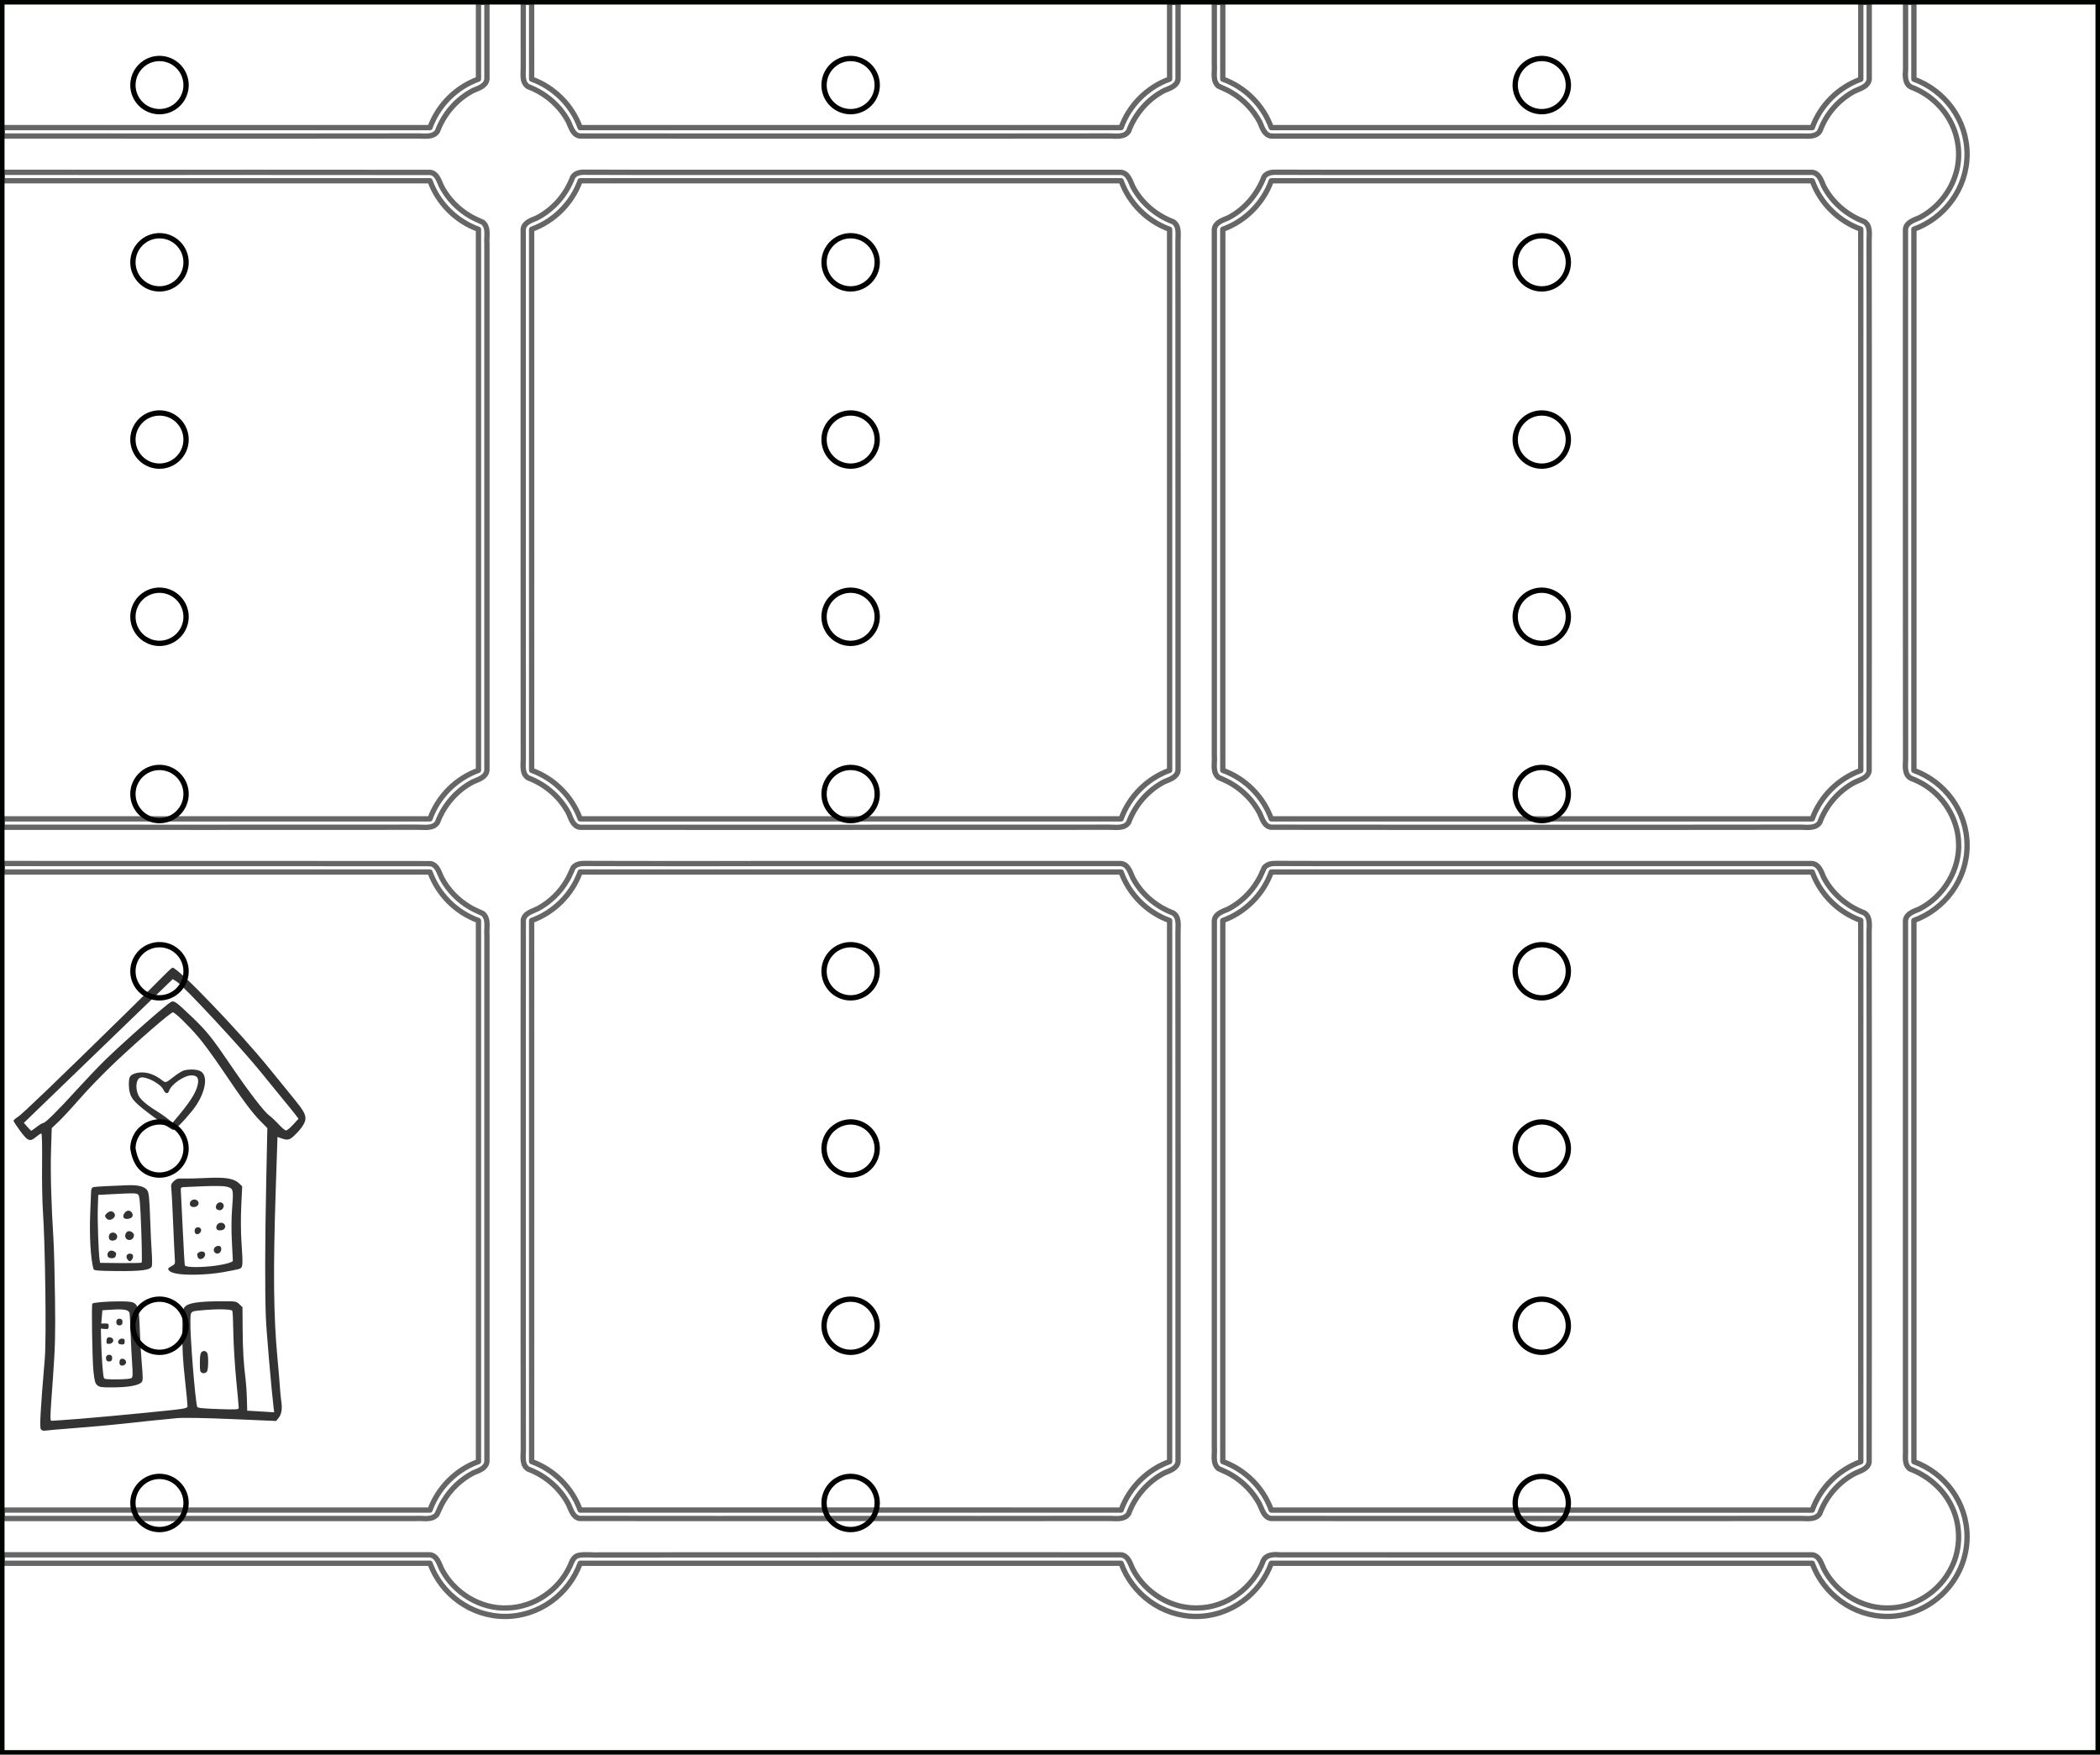 <?xml version="1.0" encoding="UTF-8" standalone="no"?>
<!-- Created with Inkscape (http://www.inkscape.org/) -->

<svg
   width="395mm"
   height="330mm"
   viewBox="0 0 395 330"
   version="1.1"
   id="svg5"
   xml:space="preserve"
   inkscape:version="1.2.1 (9c6d41e, 2022-07-14)"
   sodipodi:docname="QuizCube Board v1_cutter_6_V3.svg"
   inkscape:export-filename="QuizCube Board v1_cutter.png"
   inkscape:export-xdpi="96"
   inkscape:export-ydpi="96"
   xmlns:inkscape="http://www.inkscape.org/namespaces/inkscape"
   xmlns:sodipodi="http://sodipodi.sourceforge.net/DTD/sodipodi-0.dtd"
   xmlns="http://www.w3.org/2000/svg"
   xmlns:svg="http://www.w3.org/2000/svg"><sodipodi:namedview
     id="namedview7"
     pagecolor="#505050"
     bordercolor="#eeeeee"
     borderopacity="1"
     inkscape:showpageshadow="0"
     inkscape:pageopacity="0"
     inkscape:pagecheckerboard="0"
     inkscape:deskcolor="#505050"
     inkscape:document-units="mm"
     showgrid="false"
     inkscape:zoom="0.4883788"
     inkscape:cx="915.27315"
     inkscape:cy="646.01494"
     inkscape:window-width="1800"
     inkscape:window-height="1097"
     inkscape:window-x="0"
     inkscape:window-y="44"
     inkscape:window-maximized="1"
     inkscape:current-layer="layer1" /><defs
     id="defs2" /><g
     inkscape:label="Layer 1"
     inkscape:groupmode="layer"
     id="layer1"
     transform="translate(-315,-631)"><path
       id="rect111"
       style="color:#000000;fill:none;fill-opacity:1;stroke-linecap:round;stroke-linejoin:round;-inkscape-stroke:none;stroke:#666666;stroke-opacity:1"
       inkscape:label="grid"
       d="m 405,631.426 v 14.451 c -4.219,1.523 -7.6,4.904 -9.123,9.123 h -80.45 v 1.579 c 9.984,-6.7e-4 19.967,0.003 29.95,0.009 16.146,-0.012 32.294,0.024 48.44,-0.018 1.188,0.026 2.734,0.271 3.479,-0.91 1.208,-3.257 3.626,-6.048 6.716,-7.647 1.022,-0.435 2.422,-0.833 2.577,-2.136 v -14.452 z m 8.422,0 c 0.002,4.097 -0.002,8.194 0.002,12.291 0.006,1.217 -0.302,2.804 0.914,3.577 3.204,1.194 5.97,3.547 7.572,6.578 0.503,1.014 0.798,2.467 2.114,2.702 17.115,0.035 34.235,0.005 51.352,0.015 16.146,-0.012 32.294,0.023 48.439,-0.018 1.188,0.026 2.734,0.271 3.479,-0.91 1.208,-3.257 3.626,-6.048 6.717,-7.647 1.022,-0.435 2.421,-0.833 2.576,-2.136 -10e-4,-4.817 -10e-4,-9.635 -0.002,-14.452 h -1.586 v 14.451 c -4.219,1.523 -7.6,4.905 -9.123,9.123 H 424.123 c -1.523,-4.219 -4.904,-7.6 -9.123,-9.123 v -14.451 z m 129.99,0 v 11.751 c 0.124,1.338 -0.418,2.997 0.758,4.009 0.793,0.386 1.74,0.751 2.428,1.181 2.278,1.324 4.155,3.295 5.381,5.625 0.439,1.027 0.833,2.438 2.145,2.596 33.474,0.004 66.95,-0.007 100.423,0.005 1.05,0.057 2.401,-0.009 2.856,-1.153 1.163,-3.126 3.527,-5.747 6.46,-7.319 1.053,-0.489 2.547,-0.848 2.726,-2.218 v -14.477 h -1.587 v 14.478 c -4.214,1.525 -7.602,4.882 -9.123,9.097 H 554.123 c -1.523,-4.219 -4.904,-7.6 -9.123,-9.123 v -14.451 z m 130.014,0 c 0.003,4.203 -0.007,8.406 0.005,12.608 -0.094,1.174 -0.18,2.787 1.103,3.366 3.079,1.153 5.708,3.446 7.28,6.336 1.716,3.163 2.097,6.986 0.929,10.362 -1.078,3.283 -3.511,6.159 -6.609,7.801 -1.052,0.486 -2.543,0.842 -2.722,2.209 0.01,33.264 -0.022,66.529 0.017,99.793 -0.047,1.198 -0.243,2.805 1.015,3.477 1.708,0.621 3.326,1.593 4.685,2.885 2.446,2.286 4.097,5.595 4.261,8.978 0.371,5.2 -2.75,10.341 -7.344,12.707 -1.041,0.446 -2.463,0.837 -2.635,2.16 v 99.389 c 0.08,1.266 -0.362,2.886 0.844,3.766 3.362,1.276 6.306,3.762 7.85,7.045 1.754,3.553 1.711,8.012 -0.026,11.456 -2.218,4.645 -7.24,7.835 -12.415,7.648 -4.819,-0.091 -9.372,-3.058 -11.589,-7.307 -0.495,-1.036 -0.842,-2.523 -2.199,-2.689 H 555.601 c -1.076,-0.114 -2.461,-0.031 -2.984,1.093 -1.827,5.076 -6.907,8.854 -12.338,8.896 -5.03,0.167 -9.896,-2.869 -12.203,-7.3 -0.495,-1.036 -0.842,-2.523 -2.199,-2.689 -32.678,0.011 -65.355,-0.022 -98.033,0.015 -1.323,0.089 -2.663,-0.162 -3.971,0.076 -1.003,0.188 -1.318,1.21 -1.669,2.023 -2.071,4.493 -6.705,7.715 -11.677,7.873 -5.11,0.278 -10.147,-2.833 -12.447,-7.292 -0.5,-1.035 -0.841,-2.527 -2.203,-2.695 h -80.451 v 1.587 h 80.45 c 2.089,5.787 7.675,10 14.123,10 6.448,0 12.034,-4.212 14.124,-10 h 101.753 c 2.09,5.787 7.675,10 14.123,10 6.448,0 12.034,-4.212 14.123,-10 h 101.753 c 2.09,5.787 7.675,10 14.123,10 8.195,0 15,-6.805 15,-15 0,-6.445 -4.216,-12.014 -10,-14.106 V 804.106 c 5.784,-2.092 10,-7.66 10,-14.106 0,-6.445 -4.216,-12.014 -10,-14.106 V 674.106 c 5.784,-2.091 10,-7.66 10,-14.105 0,-6.445 -4.216,-12.014 -10,-14.106 v -14.469 z M 424.85,663.389 c -0.794,-0.013 -1.724,0.205 -2.143,0.949 -1.212,3.259 -3.629,6.057 -6.727,7.652 -1.022,0.433 -2.413,0.833 -2.568,2.133 0.008,33.198 -0.016,66.396 0.012,99.593 0.006,1.217 -0.302,2.804 0.914,3.577 3.25,1.208 6.039,3.616 7.64,6.699 0.439,1.027 0.833,2.438 2.145,2.596 33.198,-0.008 66.396,0.016 99.593,-0.012 1.217,-0.006 2.805,0.303 3.577,-0.914 1.206,-3.243 3.608,-6.025 6.68,-7.631 1.034,-0.443 2.45,-0.838 2.615,-2.154 -0.008,-33.198 0.016,-66.396 -0.012,-99.593 -0.006,-1.217 0.303,-2.805 -0.914,-3.577 -3.201,-1.193 -5.961,-3.545 -7.568,-6.569 -0.502,-1.046 -0.841,-2.552 -2.217,-2.726 H 462.224 c -12.458,-0.015 -24.917,0.031 -37.374,-0.023 z m 130,0 c -0.766,-0.011 -1.646,0.184 -2.093,0.866 -1.239,3.279 -3.64,6.129 -6.776,7.736 -1.022,0.433 -2.413,0.833 -2.568,2.133 v 99.053 c 0.124,1.338 -0.418,2.997 0.758,4.009 0.793,0.386 1.74,0.751 2.428,1.182 2.234,1.303 4.095,3.221 5.312,5.504 0.503,1.014 0.798,2.466 2.114,2.702 17.115,0.035 34.235,0.005 51.352,0.015 16.146,-0.012 32.294,0.024 48.44,-0.018 1.188,0.026 2.733,0.271 3.478,-0.91 1.187,-3.2 3.553,-5.947 6.576,-7.541 1.014,-0.51 2.465,-0.802 2.702,-2.118 0.035,-17.132 0.005,-34.269 0.015,-51.403 -0.012,-16.146 0.024,-32.294 -0.018,-48.439 0.026,-1.188 0.27,-2.731 -0.908,-3.479 -3.243,-1.203 -6.037,-3.597 -7.637,-6.674 -0.445,-1.028 -0.837,-2.431 -2.149,-2.594 H 592.224 c -12.458,-0.015 -24.916,0.031 -37.374,-0.023 z m -239.424,0.013 v 1.598 h 80.45 c 1.523,4.219 4.904,7.6 9.123,9.123 V 775.877 c -4.219,1.523 -7.6,4.904 -9.123,9.123 h -80.45 v 1.585 c 26.097,0.002 52.194,0.013 78.29,-0.009 1.217,-0.006 2.805,0.303 3.577,-0.914 1.204,-3.245 3.609,-6.025 6.68,-7.631 1.034,-0.443 2.45,-0.838 2.615,-2.154 v -99.053 c -0.124,-1.338 0.418,-2.998 -0.758,-4.009 -0.793,-0.386 -1.74,-0.751 -2.428,-1.182 -2.225,-1.299 -4.082,-3.208 -5.299,-5.48 -0.516,-1.017 -0.8,-2.488 -2.128,-2.725 -21.248,-0.035 -42.502,-0.005 -63.752,-0.015 -5.599,-0.007 -11.198,-0.014 -16.797,-0.01 z m 108.697,1.598 h 101.753 c 1.523,4.219 4.904,7.6 9.123,9.123 V 775.877 c -4.219,1.523 -7.6,4.904 -9.123,9.123 H 424.123 c -1.523,-4.219 -4.905,-7.6 -9.123,-9.123 V 674.124 c 4.219,-1.523 7.6,-4.904 9.123,-9.123 z m 130,0 h 101.753 c 1.522,4.215 4.91,7.572 9.123,9.097 v 101.806 c -4.214,1.525 -7.602,4.882 -9.123,9.097 H 554.123 c -1.523,-4.219 -4.905,-7.6 -9.123,-9.123 V 674.124 c 4.219,-1.523 7.6,-4.904 9.123,-9.123 z M 424.85,793.389 c -0.747,-0.011 -1.58,0.173 -2.053,0.801 -0.365,0.795 -0.743,1.725 -1.164,2.408 -1.299,2.226 -3.207,4.083 -5.48,5.299 -1.018,0.517 -2.487,0.799 -2.725,2.128 -0.035,17.115 -0.005,34.235 -0.015,51.352 0.012,16.146 -0.023,32.294 0.018,48.44 -0.026,1.188 -0.271,2.733 0.909,3.478 3.205,1.19 5.965,3.55 7.571,6.576 0.503,1.014 0.798,2.466 2.114,2.702 17.115,0.035 34.235,0.005 51.352,0.015 16.146,-0.012 32.294,0.024 48.439,-0.018 1.188,0.026 2.734,0.271 3.479,-0.91 1.208,-3.257 3.626,-6.048 6.717,-7.647 1.022,-0.435 2.421,-0.834 2.576,-2.137 -0.008,-33.198 0.016,-66.396 -0.012,-99.593 -0.006,-1.217 0.303,-2.805 -0.914,-3.577 -3.201,-1.193 -5.961,-3.544 -7.568,-6.568 -0.502,-1.046 -0.841,-2.552 -2.217,-2.726 h -63.653 c -12.458,-0.015 -24.917,0.031 -37.374,-0.024 z m 130,0 c -0.747,-0.011 -1.581,0.173 -2.053,0.801 -0.365,0.795 -0.743,1.725 -1.164,2.408 -1.33,2.285 -3.31,4.17 -5.652,5.392 -1.022,0.433 -2.413,0.833 -2.568,2.133 v 99.053 c 0.124,1.338 -0.418,2.997 0.758,4.009 0.793,0.386 1.74,0.751 2.428,1.181 2.234,1.303 4.093,3.223 5.312,5.504 0.503,1.014 0.798,2.466 2.114,2.702 17.115,0.035 34.235,0.005 51.352,0.015 16.146,-0.012 32.294,0.024 48.44,-0.018 1.188,0.026 2.733,0.271 3.478,-0.91 1.186,-3.2 3.552,-5.948 6.576,-7.541 1.014,-0.51 2.465,-0.802 2.702,-2.118 0.035,-17.132 0.005,-34.269 0.015,-51.403 -0.012,-16.146 0.024,-32.294 -0.018,-48.44 0.027,-1.187 0.269,-2.73 -0.908,-3.477 -3.24,-1.21 -6.038,-3.597 -7.637,-6.676 -0.446,-1.027 -0.838,-2.431 -2.149,-2.594 H 592.224 c -12.458,-0.015 -24.916,0.031 -37.374,-0.024 z m -239.424,0.013 v 1.598 h 80.45 c 1.523,4.219 4.904,7.6 9.123,9.123 v 101.753 c -4.219,1.523 -7.6,4.904 -9.123,9.123 h -80.45 v 1.587 h 77.75 c 1.338,-0.124 2.998,0.419 4.009,-0.758 0.386,-0.793 0.751,-1.74 1.182,-2.428 1.328,-2.282 3.305,-4.166 5.644,-5.389 1.022,-0.435 2.422,-0.834 2.577,-2.137 v -99.053 c -0.124,-1.338 0.418,-2.998 -0.758,-4.009 -0.793,-0.386 -1.74,-0.751 -2.428,-1.181 -2.226,-1.297 -4.081,-3.209 -5.299,-5.481 -0.516,-1.017 -0.8,-2.487 -2.128,-2.725 -21.248,-0.035 -42.502,-0.005 -63.752,-0.015 -5.599,-0.007 -11.198,-0.014 -16.797,-0.011 z m 108.697,1.598 h 101.753 c 1.523,4.219 4.904,7.6 9.123,9.123 v 101.753 c -4.219,1.523 -7.6,4.905 -9.123,9.123 H 424.123 c -1.523,-4.219 -4.904,-7.6 -9.123,-9.123 V 804.124 c 4.219,-1.523 7.6,-4.904 9.123,-9.123 z m 130,0 h 101.753 c 1.522,4.215 4.91,7.572 9.123,9.098 v 101.805 c -4.214,1.525 -7.602,4.882 -9.123,9.098 H 554.123 c -1.523,-4.219 -4.904,-7.6 -9.123,-9.123 V 804.124 c 4.219,-1.523 7.6,-4.904 9.123,-9.123 z" /><path
       id="path6267"
       style="font-size:50.8px;-inkscape-font-specification:'josefin sans';fill:#333333;stroke-width:0.265"
       inkscape:label="header"
       d="m 347.445,812.986 c -0.103,-0.004 -0.912,0.739 -1.797,1.65 -0.885,0.911 -4.105,4.105 -7.156,7.097 -12.859,12.612 -19.346,18.841 -20.117,19.317 -0.452,0.279 -0.825,0.606 -0.829,0.728 -0.004,0.122 0.56,0.987 1.253,1.922 1.442,1.945 1.836,2.089 3.009,1.099 0.415,-0.35 0.848,-0.633 0.963,-0.629 0.127,0.005 0.184,2.232 0.144,5.699 -0.036,3.131 0.033,7.089 0.152,8.796 0.446,6.383 0.674,24.137 0.358,27.876 -0.82,9.699 -0.999,12.908 -0.738,13.256 0.178,0.237 0.465,0.328 0.825,0.261 0.304,-0.056 2.826,-0.276 5.605,-0.488 2.779,-0.212 6.36,-0.53 7.958,-0.705 4.298,-0.473 9.103,-0.966 11.297,-1.161 1.172,-0.104 5.219,-0.032 10.256,0.182 l 8.32,0.354 0.42,-0.525 c 0.586,-0.732 0.759,-1.706 0.55,-3.095 -0.099,-0.654 -0.216,-1.838 -0.26,-2.63 -0.044,-0.792 -0.254,-3.287 -0.466,-5.545 -0.745,-7.941 -0.832,-16.405 -0.329,-31.605 l 0.332,-10.021 0.476,0.177 c 1.369,0.507 1.735,0.456 2.609,-0.36 1.339,-1.251 2.15,-2.446 2.175,-3.204 0.028,-0.877 -0.4,-1.631 -2.15,-3.78 -0.78,-0.957 -2.863,-3.52 -4.63,-5.694 -5.834,-7.177 -17.13,-18.934 -18.228,-18.973 z m 0.036,2.163 0.729,0.438 c 1.274,0.765 12.425,12.759 15.922,17.123 1.204,1.502 3.039,3.757 4.079,5.011 1.04,1.253 2.126,2.594 2.413,2.979 l 0.521,0.7 -1.007,1.107 c -0.554,0.609 -1.158,1.102 -1.343,1.095 -0.185,-0.007 -0.811,-0.53 -1.392,-1.162 -0.581,-0.633 -1.385,-1.386 -1.786,-1.674 -0.94,-0.674 -3.851,-4.475 -7.197,-9.396 -3.629,-5.337 -4.496,-6.415 -7.386,-9.18 -2.898,-2.774 -3.286,-3.051 -3.857,-2.762 -0.903,0.458 -8.982,7.583 -12.49,11.015 -1.139,1.115 -3.433,3.521 -5.097,5.346 -3.773,4.14 -6.063,6.418 -6.441,6.404 -0.16,-0.006 -0.714,0.323 -1.231,0.73 -0.517,0.407 -0.984,0.739 -1.037,0.737 -0.053,-0.002 -0.389,-0.337 -0.745,-0.745 l -0.648,-0.742 13.997,-13.512 z m 0.037,6.243 c 0.403,0.014 2.766,2.303 4.766,4.616 0.911,1.054 2.893,3.751 4.404,5.994 3.923,5.823 5.708,8.236 7.249,9.796 l 1.35,1.367 -0.215,10.264 c -0.232,11.061 -0.257,20.357 -0.067,25.308 0.098,2.543 1.061,13.775 1.461,17.032 l 0.103,0.84 -2.535,-0.153 -2.534,-0.153 -0.058,-2.213 c -0.032,-1.217 -0.142,-2.863 -0.244,-3.658 -0.377,-2.936 -0.53,-5.539 -0.559,-9.512 l -0.029,-4.075 -0.597,-0.567 c -0.593,-0.564 -0.614,-0.567 -3.82,-0.546 -3.922,0.026 -5.83,0.337 -6.433,1.051 -0.403,0.477 -0.434,0.791 -0.463,4.711 -0.022,3.076 0.106,5.441 0.48,8.834 0.281,2.548 0.503,4.849 0.494,5.113 -0.016,0.465 -0.267,0.505 -7.816,1.255 -4.29,0.426 -9.928,0.941 -12.529,1.145 -2.602,0.204 -4.899,0.366 -5.105,0.359 -0.46,-0.014 -0.466,0.384 0.144,-8.175 0.414,-5.805 0.467,-7.834 0.382,-14.802 -0.054,-4.441 -0.186,-9.472 -0.295,-11.178 -0.414,-6.54 -0.578,-12.564 -0.453,-16.641 l 0.13,-4.237 1.312,-1.24 c 0.722,-0.682 2.529,-2.639 4.017,-4.35 1.488,-1.71 4.384,-4.697 6.435,-6.638 4.533,-4.288 10.622,-9.56 11.025,-9.545 z m 3.5,10.752 c -0.645,-0.003 -1.296,0.091 -1.699,0.283 -0.384,0.182 -1.144,0.684 -1.689,1.115 -1.434,1.133 -1.477,1.145 -2.151,0.613 -1.127,-0.889 -2.407,-1.413 -3.568,-1.46 -1.214,-0.049 -2.278,0.337 -2.514,0.911 -0.219,0.533 -0.22,1.872 -0.003,2.802 0.31,1.329 1.106,2.147 4.551,4.681 l -5.1e-4,5.2e-4 c 1.784,1.312 3.403,2.395 3.597,2.407 0.381,0.024 2.02,-1.614 3.644,-3.641 2.429,-3.032 3.142,-6.57 1.496,-7.416 -0.38,-0.195 -1.019,-0.294 -1.664,-0.297 z m 0.066,1.098 c 0.996,0.032 1.335,0.51 1.135,1.606 -0.248,1.36 -1.15,2.91 -3.076,5.285 -0.912,1.125 -1.666,2.039 -1.676,2.03 -0.89,-0.785 -2.005,-1.598 -3.229,-2.353 -1.675,-1.033 -2.841,-2.056 -3.199,-2.807 -0.644,-1.352 -0.447,-3.099 0.376,-3.336 1.041,-0.3 3.804,1.15 4.317,2.266 0.356,0.774 0.841,0.882 1.064,0.236 0.441,-1.279 2.919,-2.97 4.288,-2.926 z m 4.041,19.253 c -0.386,0.007 -0.8,0.022 -1.245,0.044 -1.727,0.084 -3.698,0.132 -4.381,0.106 -1.049,-0.039 -1.33,0.039 -1.812,0.503 -0.479,0.461 -0.553,0.68 -0.464,1.366 0.058,0.449 0.211,3.358 0.34,6.464 0.128,3.106 0.272,6.124 0.318,6.707 0.08,1.002 0.049,1.078 -0.577,1.416 -0.364,0.197 -0.662,0.408 -0.664,0.469 -0.007,0.425 0.503,0.749 1.49,0.946 1.853,0.371 5.836,0.259 8.775,-0.246 1.483,-0.255 2.916,-0.552 3.185,-0.66 0.6,-0.241 0.627,-0.654 0.329,-5.01 -0.125,-1.827 -0.141,-4.686 -0.039,-6.818 l 0.177,-3.671 -0.564,-0.539 c -0.862,-0.824 -2.168,-1.13 -4.868,-1.077 z m -15.548,1.399 c -0.246,-3.4e-4 -0.505,0.006 -0.779,0.02 -1.004,0.05 -2.794,0.127 -3.977,0.171 -1.183,0.044 -2.268,0.148 -2.411,0.233 -0.143,0.084 -0.266,0.423 -0.275,0.753 -0.009,0.33 -0.08,2.095 -0.159,3.922 -0.189,4.358 0.07,8.814 0.623,10.706 0.072,0.246 0.866,0.311 4.213,0.347 4.784,0.051 6.545,-0.187 6.748,-0.915 0.074,-0.265 0.063,-1.47 -0.024,-2.679 -0.087,-1.209 -0.225,-4.165 -0.305,-6.57 -0.109,-3.251 -0.231,-4.515 -0.474,-4.928 -0.417,-0.709 -1.459,-1.058 -3.179,-1.06 z m 16.27,0.156 c 0.749,0.008 1.335,0.038 1.578,0.089 1.479,0.312 1.517,0.435 1.246,3.925 -0.154,1.985 -0.173,4.268 -0.054,6.455 0.102,1.861 0.182,3.479 0.18,3.596 -0.007,0.326 -2.194,0.855 -4.333,1.048 -2.618,0.237 -4.592,0.152 -4.7,-0.201 -0.047,-0.154 -0.23,-3.32 -0.406,-7.036 -0.176,-3.716 -0.335,-6.956 -0.353,-7.2 -0.025,-0.33 0.104,-0.449 0.503,-0.465 0.295,-0.012 1.999,-0.086 3.786,-0.165 0.893,-0.04 1.805,-0.054 2.553,-0.046 z m -16.165,1.382 c 0.933,-0.008 1.157,0.074 1.337,0.273 0.253,0.28 0.37,1.664 0.544,6.486 0.122,3.372 0.159,6.191 0.083,6.265 -0.076,0.074 -1.867,0.114 -3.98,0.09 l -3.841,-0.043 -0.084,-0.528 c -0.205,-1.28 -0.421,-7.399 -0.344,-9.714 l 0.085,-2.54 3.607,-0.186 c 1.216,-0.062 2.031,-0.099 2.592,-0.103 z m 11.892,1.156 c -0.572,-0.02 -1.001,0.523 -0.826,1.046 0.156,0.467 1.064,0.507 1.447,0.064 0.391,-0.453 0.037,-1.086 -0.621,-1.109 z m 4.904,0.531 c -0.17,-0.013 -0.359,0.04 -0.543,0.187 -0.392,0.313 -0.441,1.004 -0.083,1.169 h 5.1e-4 c 0.471,0.216 0.74,0.179 1.014,-0.138 0.463,-0.537 0.121,-1.177 -0.39,-1.217 z m -17.305,1.57 c -0.614,-0.022 -1.238,0.961 -0.868,1.369 0.301,0.333 1.342,0.185 1.573,-0.223 0.258,-0.458 -0.153,-1.126 -0.704,-1.146 z m -3.29,0.12 c -0.227,-0.005 -0.475,0.102 -0.729,0.323 -0.492,0.428 -0.507,0.592 -0.099,1.043 0.621,0.686 1.987,-0.276 1.437,-1.011 -0.174,-0.232 -0.381,-0.35 -0.608,-0.356 z m 20.715,2.146 c -0.145,-0.003 -0.3,0.03 -0.457,0.109 -0.424,0.215 -0.604,0.86 -0.326,1.168 0.225,0.248 1.031,0.205 1.318,-0.071 0.528,-0.508 0.094,-1.194 -0.535,-1.206 z m -4.342,0.855 c -0.486,-0.017 -0.773,0.451 -0.598,0.974 0.144,0.429 0.636,0.449 0.991,0.038 0.371,-0.429 0.153,-0.993 -0.392,-1.012 z m -13.007,0.733 c -0.063,0.002 -0.125,0.013 -0.183,0.034 -0.462,0.164 -0.678,0.906 -0.38,1.303 0.484,0.646 1.483,0.285 1.511,-0.546 0.014,-0.409 -0.506,-0.808 -0.948,-0.791 z m -2.995,0.268 c -0.041,-7.1e-4 -0.082,10e-4 -0.124,0.006 -0.531,0.058 -0.791,0.575 -0.591,1.174 0.156,0.466 1.135,0.436 1.405,-0.043 0.301,-0.534 -0.083,-1.126 -0.69,-1.137 z m 19.898,2.502 c -0.103,-0.007 -0.221,0.008 -0.351,0.046 -0.528,0.152 -0.762,0.722 -0.462,1.123 0.438,0.584 1.257,0.222 1.283,-0.566 0.012,-0.37 -0.162,-0.583 -0.47,-0.603 z m -20.212,0.885 c -0.499,0.021 -0.868,0.499 -0.671,1.088 0.15,0.45 1.265,0.476 1.447,0.034 0.225,-0.548 0.182,-0.719 -0.25,-0.978 -0.179,-0.107 -0.36,-0.151 -0.526,-0.144 z m 16.968,0.163 c -0.127,0.008 -0.261,0.044 -0.394,0.112 -0.448,0.227 -0.503,0.394 -0.315,0.957 0.237,0.71 1.36,0.3 1.388,-0.505 0.012,-0.365 -0.298,-0.588 -0.678,-0.563 z m -13.469,0.41 c -0.603,-0.021 -0.851,0.575 -0.457,1.1 0.136,0.181 0.32,0.332 0.409,0.335 0.305,0.011 0.7,-0.617 0.639,-1.017 -0.039,-0.256 -0.251,-0.406 -0.59,-0.419 z m -2.261,8.978 c -2.072,0.015 -4.562,0.188 -4.808,0.425 -0.185,0.178 -0.019,10.558 0.204,12.684 0.191,1.827 0.317,2.293 0.714,2.65 0.432,0.389 0.758,0.431 3.163,0.414 2.775,-0.02 4.672,-0.382 5.199,-0.992 0.247,-0.286 0.25,-0.863 0.02,-3.468 -0.151,-1.719 -0.324,-4.676 -0.383,-6.57 -0.12,-3.825 -0.344,-4.619 -1.407,-4.981 -0.366,-0.124 -1.458,-0.172 -2.701,-0.163 z m 19.202,1.493 c 1.288,-6.1e-4 2.22,0.099 2.321,0.283 0.07,0.126 0.155,1.995 0.189,4.153 0.034,2.158 0.279,6.15 0.545,8.872 0.266,2.722 0.479,5.093 0.473,5.269 -0.009,0.267 -0.644,0.297 -3.873,0.182 -2.899,-0.103 -3.882,-0.207 -3.943,-0.417 -0.403,-1.388 -1.37,-13.607 -1.282,-16.214 0.064,-1.9 -0.143,-1.76 2.97,-2.015 0.927,-0.076 1.828,-0.112 2.6,-0.113 z m -18.837,0.017 c 1.225,0.021 1.746,0.249 1.829,0.742 0.046,0.27 0.135,1.986 0.199,3.812 0.064,1.827 0.194,4.394 0.289,5.705 0.134,1.836 0.114,2.44 -0.088,2.635 -0.159,0.153 -1.23,0.256 -2.71,0.262 -2.25,0.009 -2.455,-0.024 -2.555,-0.408 -0.171,-0.66 -0.405,-3.961 -0.472,-6.659 l -0.061,-2.471 0.725,0.061 c 0.639,0.054 0.726,-0.003 0.743,-0.49 0.016,-0.484 -0.069,-0.552 -0.689,-0.544 l -0.707,0.009 0.106,-1.246 0.105,-1.246 1.817,-0.117 c 0.575,-0.037 1.061,-0.053 1.47,-0.046 z m -0.15,1.748 c -0.408,0.032 -0.628,0.45 -0.458,0.959 0.07,0.211 0.311,0.33 0.603,0.298 0.356,-0.039 0.49,-0.201 0.504,-0.606 0.014,-0.405 -0.11,-0.576 -0.462,-0.64 -0.066,-0.012 -0.128,-0.015 -0.186,-0.01 z m -1.857,3.483 c -0.329,-0.002 -0.493,0.239 -0.51,0.736 -0.016,0.474 0.067,0.547 0.573,0.505 0.751,-0.062 0.987,-0.915 0.321,-1.16 -0.147,-0.054 -0.275,-0.082 -0.384,-0.082 z m 2.425,0.261 c -0.509,-0.018 -0.902,0.487 -0.684,0.88 0.062,0.113 0.349,0.213 0.637,0.224 0.415,0.015 0.526,-0.096 0.541,-0.534 0.015,-0.435 -0.09,-0.555 -0.494,-0.57 z m 15.446,2.323 c -0.119,-0.004 -0.24,0.037 -0.379,0.122 -0.304,0.185 -0.393,0.545 -0.432,1.753 -0.027,0.836 0.013,1.696 0.09,1.912 0.167,0.471 0.856,0.539 1.217,0.119 0.161,-0.187 0.257,-0.914 0.251,-1.903 -0.007,-1.237 -0.093,-1.659 -0.376,-1.857 -0.134,-0.093 -0.251,-0.142 -0.371,-0.146 z m -17.956,0.719 c -0.408,0.032 -0.629,0.45 -0.459,0.959 0.07,0.211 0.312,0.33 0.603,0.298 0.356,-0.039 0.49,-0.201 0.504,-0.606 0.014,-0.405 -0.11,-0.576 -0.462,-0.64 -0.066,-0.012 -0.128,-0.015 -0.186,-0.011 z m 2.516,0.74 c -0.091,0.004 -0.181,0.029 -0.264,0.077 -0.254,0.149 -0.318,0.836 -0.101,1.076 0.298,0.33 1.026,0.059 1.107,-0.411 0.069,-0.401 -0.348,-0.761 -0.743,-0.742 z" /><path
       id="circle6017"
       style="fill:none;fill-opacity:1;stroke:#000000;stroke-width:1;stroke-linecap:round;stroke-linejoin:round;stroke-dasharray:none;stroke-opacity:1"
       inkscape:label="led"
       d="m 344.998,642 c -0.988,5.1e-4 -1.954,0.294 -2.776,0.843 -1.388,0.928 -2.222,2.487 -2.222,4.157 v 5.1e-4 c 0,0.327 0.032,0.654 0.096,0.975 v 5.1e-4 c 0.064,0.321 0.159,0.635 0.285,0.937 v 5.2e-4 c 0.378,0.914 1.019,1.694 1.841,2.244 h 5.2e-4 c 0.272,0.182 0.562,0.337 0.864,0.462 h 5.1e-4 c 0.302,0.125 0.616,0.22 0.937,0.284 h 5.2e-4 c 0.321,0.064 0.648,0.096 0.975,0.096 0.318,-9.5e-4 0.636,-0.032 0.948,-0.093 0.015,-0.003 0.031,-0.005 0.046,-0.008 0.304,-0.062 0.602,-0.153 0.89,-0.27 0.019,-0.008 0.038,-0.015 0.056,-0.023 0.287,-0.12 0.561,-0.267 0.821,-0.439 0.012,-0.009 0.025,-0.017 0.037,-0.026 0.528,-0.357 0.984,-0.813 1.341,-1.341 0.01,-0.013 0.018,-0.026 0.027,-0.039 0.171,-0.258 0.317,-0.532 0.437,-0.817 0.01,-0.021 0.017,-0.042 0.026,-0.063 0.117,-0.286 0.207,-0.582 0.269,-0.885 0,-0.016 0.01,-0.032 0.01,-0.049 0.061,-0.312 0.092,-0.629 0.093,-0.947 v -5.1e-4 -5.2e-4 c 0,-0.318 -0.032,-0.635 -0.094,-0.947 0,-0.015 -0.01,-0.031 -0.01,-0.046 -0.062,-0.303 -0.152,-0.599 -0.268,-0.886 -0.01,-0.022 -0.018,-0.043 -0.027,-0.065 -0.12,-0.285 -0.266,-0.558 -0.436,-0.815 -0.01,-0.013 -0.019,-0.027 -0.028,-0.04 -0.357,-0.528 -0.812,-0.983 -1.34,-1.34 -0.012,-0.009 -0.025,-0.017 -0.037,-0.026 -0.259,-0.171 -0.532,-0.317 -0.818,-0.438 -0.02,-0.008 -0.04,-0.017 -0.061,-0.025 -0.287,-0.117 -0.584,-0.208 -0.887,-0.27 -0.017,-0.003 -0.033,-0.006 -0.05,-0.009 -0.311,-0.061 -0.626,-0.092 -0.943,-0.093 z m 130,0 c -0.988,5.1e-4 -1.954,0.294 -2.776,0.843 -1.388,0.928 -2.222,2.487 -2.222,4.157 v 5.1e-4 c 0,0.327 0.032,0.654 0.096,0.975 v 5.1e-4 c 0.064,0.321 0.159,0.635 0.285,0.937 v 5.2e-4 c 0.378,0.914 1.019,1.694 1.841,2.244 h 5.1e-4 c 0.272,0.182 0.562,0.337 0.864,0.462 h 5.2e-4 c 0.302,0.125 0.616,0.22 0.937,0.284 h 5.2e-4 c 0.321,0.064 0.648,0.096 0.975,0.096 0.318,-9.5e-4 0.636,-0.032 0.948,-0.093 0.015,-0.003 0.031,-0.005 0.046,-0.008 0.304,-0.062 0.602,-0.153 0.89,-0.27 0.019,-0.008 0.038,-0.015 0.056,-0.023 0.287,-0.12 0.561,-0.267 0.821,-0.439 0.012,-0.009 0.025,-0.017 0.037,-0.026 0.528,-0.357 0.984,-0.813 1.342,-1.341 0.01,-0.013 0.018,-0.026 0.027,-0.039 0.171,-0.258 0.317,-0.532 0.437,-0.817 0.01,-0.021 0.017,-0.042 0.026,-0.063 0.117,-0.286 0.207,-0.582 0.269,-0.885 0,-0.016 0.01,-0.032 0.01,-0.049 0.061,-0.312 0.092,-0.629 0.093,-0.947 v -5.1e-4 -5.2e-4 c 0,-0.318 -0.032,-0.635 -0.094,-0.947 0,-0.015 -0.01,-0.031 -0.01,-0.046 -0.062,-0.303 -0.152,-0.599 -0.268,-0.886 -0.01,-0.022 -0.018,-0.043 -0.027,-0.065 -0.12,-0.285 -0.266,-0.558 -0.436,-0.815 -0.01,-0.013 -0.019,-0.027 -0.028,-0.04 -0.357,-0.528 -0.812,-0.983 -1.34,-1.34 -0.012,-0.009 -0.025,-0.017 -0.037,-0.026 -0.259,-0.171 -0.532,-0.317 -0.818,-0.438 -0.02,-0.008 -0.04,-0.017 -0.061,-0.025 -0.287,-0.117 -0.584,-0.208 -0.887,-0.27 -0.017,-0.003 -0.033,-0.006 -0.05,-0.009 -0.311,-0.061 -0.626,-0.092 -0.943,-0.093 z m 130,0 c -0.988,5.1e-4 -1.954,0.294 -2.776,0.843 -1.388,0.928 -2.222,2.487 -2.222,4.157 v 5.1e-4 c 0,0.327 0.032,0.654 0.096,0.975 v 5.1e-4 c 0.064,0.321 0.159,0.635 0.285,0.937 v 5.2e-4 c 0.378,0.914 1.019,1.694 1.841,2.244 h 5.2e-4 c 0.272,0.182 0.562,0.337 0.864,0.462 h 5.1e-4 c 0.302,0.125 0.616,0.22 0.937,0.284 h 5.2e-4 c 0.321,0.064 0.648,0.096 0.975,0.096 0.318,-9.5e-4 0.636,-0.032 0.948,-0.093 0.015,-0.003 0.031,-0.005 0.046,-0.008 0.304,-0.062 0.602,-0.153 0.89,-0.27 0.019,-0.008 0.038,-0.015 0.056,-0.023 0.287,-0.12 0.561,-0.267 0.821,-0.439 0.012,-0.009 0.025,-0.017 0.037,-0.026 0.528,-0.357 0.984,-0.813 1.341,-1.341 0.01,-0.013 0.018,-0.026 0.027,-0.039 0.171,-0.258 0.317,-0.532 0.437,-0.817 0.01,-0.021 0.017,-0.042 0.026,-0.063 0.117,-0.286 0.207,-0.582 0.269,-0.885 0,-0.016 0.01,-0.032 0.01,-0.049 0.061,-0.312 0.092,-0.629 0.093,-0.947 v -5.1e-4 -5.2e-4 c 0,-0.318 -0.032,-0.635 -0.094,-0.947 0,-0.015 -0.01,-0.031 -0.01,-0.046 -0.062,-0.303 -0.152,-0.599 -0.268,-0.886 -0.01,-0.022 -0.018,-0.043 -0.027,-0.065 -0.12,-0.285 -0.266,-0.558 -0.436,-0.815 -0.01,-0.013 -0.019,-0.027 -0.028,-0.04 -0.357,-0.528 -0.812,-0.983 -1.34,-1.34 -0.012,-0.009 -0.025,-0.017 -0.037,-0.026 -0.259,-0.171 -0.532,-0.317 -0.818,-0.438 -0.02,-0.008 -0.04,-0.017 -0.061,-0.025 -0.287,-0.117 -0.584,-0.208 -0.887,-0.27 -0.017,-0.003 -0.033,-0.006 -0.05,-0.009 -0.311,-0.061 -0.626,-0.092 -0.943,-0.093 z m -259.998,33.333 c -2.762,-1.2e-4 -5,2.239 -5,5 2e-4,2.761 2.239,5 5,5 2.761,-1.7e-4 4.999,-2.239 5,-5 10e-5,-2.761 -2.238,-5 -5,-5 z m 130,0 c -2.762,-1.2e-4 -5,2.239 -5,5 2e-4,2.761 2.239,5 5,5 2.761,-1.7e-4 5,-2.239 5,-5 1e-4,-2.761 -2.239,-5 -5,-5 z m 130,0 c -2.762,-1.2e-4 -5,2.239 -5,5 2e-4,2.761 2.239,5 5,5 2.761,-1.7e-4 4.999,-2.239 5,-5 10e-5,-2.761 -2.238,-5 -5,-5 z m -260,33.333 c -2.761,-1.2e-4 -5,2.238 -5,5 -1e-4,2.762 2.239,5 5,5 2.761,-1.7e-4 5,-2.239 5,-5 -2e-4,-2.761 -2.239,-5 -5,-5 z m 130,0 c -2.761,-1.2e-4 -5,2.238 -5,5 -1e-4,2.762 2.239,5 5,5 2.761,-1.7e-4 5,-2.239 5,-5 -2e-4,-2.761 -2.239,-5 -5,-5 z m 130,0 c -2.761,-1.2e-4 -5,2.238 -5,5 -10e-5,2.762 2.239,5 5,5 2.761,-1.7e-4 5,-2.239 5,-5 -2e-4,-2.761 -2.239,-5 -5,-5 z m -260,33.333 c -0.989,-1.5e-4 -1.956,0.293 -2.778,0.842 -0.822,0.549 -1.463,1.33 -1.841,2.244 v 5.1e-4 c -0.125,0.302 -0.221,0.616 -0.285,0.937 v 5.2e-4 c -0.064,0.321 -0.096,0.648 -0.096,0.975 v 5.2e-4 c 2e-4,1.67 0.834,3.229 2.222,4.157 0.131,0.078 0.265,0.15 0.403,0.215 0.149,0.09 0.304,0.173 0.462,0.247 h 5.1e-4 c 0.302,0.125 0.616,0.22 0.937,0.284 h 5.2e-4 c 0.321,0.064 0.648,0.096 0.975,0.096 0.317,-9.1e-4 0.634,-0.032 0.946,-0.093 0.017,-0.003 0.033,-0.006 0.05,-0.009 0.303,-0.062 0.601,-0.153 0.887,-0.27 0.02,-0.008 0.04,-0.016 0.061,-0.025 0.286,-0.12 0.56,-0.267 0.818,-0.438 0.012,-0.009 0.025,-0.017 0.037,-0.026 0.528,-0.357 0.983,-0.812 1.34,-1.34 0.01,-0.013 0.019,-0.027 0.028,-0.04 0.17,-0.258 0.316,-0.531 0.436,-0.815 0.01,-0.021 0.018,-0.043 0.027,-0.065 0.117,-0.286 0.206,-0.583 0.268,-0.886 0,-0.015 0.01,-0.031 0.01,-0.046 0.061,-0.312 0.092,-0.629 0.093,-0.947 v -5.1e-4 -5.2e-4 c 0,-0.318 -0.032,-0.635 -0.093,-0.947 0,-0.015 -0.01,-0.031 -0.01,-0.046 -0.062,-0.303 -0.152,-0.6 -0.269,-0.886 -0.01,-0.021 -0.017,-0.042 -0.026,-0.062 -0.12,-0.285 -0.266,-0.559 -0.437,-0.817 -0.01,-0.013 -0.018,-0.026 -0.027,-0.039 -0.357,-0.528 -0.812,-0.984 -1.341,-1.341 -0.012,-0.009 -0.025,-0.017 -0.037,-0.025 -0.259,-0.171 -0.534,-0.318 -0.821,-0.439 -0.019,-0.008 -0.037,-0.016 -0.056,-0.024 -0.288,-0.118 -0.586,-0.208 -0.89,-0.27 -0.015,-0.003 -0.031,-0.006 -0.046,-0.008 -0.312,-0.061 -0.63,-0.093 -0.948,-0.093 z m 130,0 c -0.989,-1.5e-4 -1.956,0.293 -2.778,0.842 -0.822,0.549 -1.462,1.33 -1.841,2.244 v 5.1e-4 c -0.125,0.302 -0.221,0.616 -0.285,0.937 v 5.2e-4 c -0.064,0.321 -0.096,0.648 -0.096,0.975 v 5.2e-4 c 2e-4,1.67 0.834,3.229 2.222,4.157 0.131,0.078 0.265,0.15 0.403,0.215 0.149,0.09 0.304,0.173 0.462,0.247 h 5.2e-4 c 0.302,0.125 0.616,0.22 0.937,0.284 h 5.1e-4 c 0.321,0.064 0.648,0.096 0.975,0.096 0.318,-9.1e-4 0.634,-0.032 0.946,-0.093 0.017,-0.003 0.033,-0.006 0.05,-0.009 0.303,-0.062 0.601,-0.153 0.887,-0.27 0.02,-0.008 0.041,-0.016 0.061,-0.025 0.286,-0.12 0.559,-0.267 0.818,-0.438 0.012,-0.009 0.025,-0.017 0.037,-0.026 0.528,-0.357 0.983,-0.812 1.34,-1.34 0.01,-0.013 0.019,-0.027 0.028,-0.04 0.17,-0.258 0.316,-0.531 0.436,-0.815 0.01,-0.021 0.018,-0.043 0.027,-0.065 0.117,-0.286 0.206,-0.583 0.268,-0.886 0,-0.015 0.01,-0.031 0.01,-0.046 0.061,-0.312 0.092,-0.629 0.093,-0.947 v -5.1e-4 -5.2e-4 c 0,-0.318 -0.032,-0.635 -0.093,-0.947 0,-0.015 -0.01,-0.031 -0.01,-0.046 -0.062,-0.303 -0.152,-0.6 -0.269,-0.886 -0.01,-0.021 -0.017,-0.042 -0.026,-0.062 -0.12,-0.285 -0.266,-0.559 -0.437,-0.817 -0.01,-0.013 -0.018,-0.026 -0.027,-0.039 -0.357,-0.528 -0.813,-0.984 -1.341,-1.341 -0.012,-0.009 -0.025,-0.017 -0.037,-0.025 -0.259,-0.171 -0.534,-0.318 -0.821,-0.439 -0.019,-0.008 -0.037,-0.016 -0.056,-0.024 -0.288,-0.118 -0.585,-0.208 -0.89,-0.27 -0.015,-0.003 -0.031,-0.006 -0.046,-0.008 -0.312,-0.061 -0.63,-0.093 -0.948,-0.093 z m 130,0 c -0.989,-1.5e-4 -1.956,0.293 -2.778,0.842 -0.822,0.549 -1.463,1.33 -1.841,2.244 v 5.1e-4 c -0.125,0.302 -0.221,0.616 -0.285,0.937 v 5.2e-4 c -0.064,0.321 -0.096,0.648 -0.096,0.975 v 5.2e-4 c 2e-4,1.67 0.834,3.229 2.222,4.157 0.131,0.078 0.265,0.15 0.403,0.215 0.149,0.09 0.304,0.173 0.462,0.247 h 5.1e-4 c 0.302,0.125 0.616,0.22 0.937,0.284 h 5.2e-4 c 0.321,0.064 0.648,0.096 0.975,0.096 0.318,-9.1e-4 0.634,-0.032 0.946,-0.093 0.017,-0.003 0.033,-0.006 0.05,-0.009 0.303,-0.062 0.601,-0.153 0.887,-0.27 0.02,-0.008 0.04,-0.016 0.061,-0.025 0.286,-0.12 0.56,-0.267 0.818,-0.438 0.012,-0.009 0.025,-0.017 0.037,-0.026 0.528,-0.357 0.983,-0.812 1.34,-1.34 0.01,-0.013 0.019,-0.027 0.028,-0.04 0.17,-0.258 0.316,-0.531 0.436,-0.815 0.01,-0.021 0.018,-0.043 0.027,-0.065 0.117,-0.286 0.206,-0.583 0.268,-0.886 0,-0.015 0.01,-0.031 0.01,-0.046 0.061,-0.312 0.092,-0.629 0.093,-0.947 v -5.1e-4 -5.2e-4 c 0,-0.318 -0.032,-0.635 -0.093,-0.947 0,-0.015 -0.01,-0.031 -0.01,-0.046 -0.062,-0.303 -0.152,-0.6 -0.269,-0.886 -0.01,-0.021 -0.017,-0.042 -0.026,-0.062 -0.12,-0.285 -0.266,-0.559 -0.437,-0.817 -0.01,-0.013 -0.018,-0.026 -0.027,-0.039 -0.357,-0.528 -0.812,-0.984 -1.341,-1.341 -0.012,-0.009 -0.025,-0.017 -0.037,-0.025 -0.259,-0.171 -0.534,-0.318 -0.821,-0.439 -0.019,-0.008 -0.037,-0.016 -0.056,-0.024 -0.288,-0.118 -0.585,-0.208 -0.89,-0.27 -0.015,-0.003 -0.031,-0.006 -0.046,-0.008 -0.312,-0.061 -0.63,-0.093 -0.948,-0.093 z m -260,33.333 c -2.762,-1.2e-4 -5,2.239 -5,5 2e-4,2.761 2.239,5 5,5 2.761,-1.7e-4 4.999,-2.239 5,-5 10e-5,-2.761 -2.238,-5 -5,-5 z m 130,0 c -2.762,-1.2e-4 -5,2.239 -5,5 2e-4,2.761 2.239,5 5,5 2.761,-1.7e-4 5,-2.239 5,-5 1e-4,-2.761 -2.239,-5 -5,-5 z m 130,0 c -2.762,-1.2e-4 -5,2.239 -5,5 2e-4,2.761 2.239,5 5,5 2.761,-1.7e-4 4.999,-2.239 5,-5 10e-5,-2.761 -2.238,-5 -5,-5 z m -260,33.333 c -2.761,-1.2e-4 -5,2.238 -5,5 -1e-4,2.762 2.239,5 5,5 2.761,-1.7e-4 5,-2.239 5,-5 -2e-4,-2.761 -2.239,-5 -5,-5 z m 130,0 c -2.761,-1.2e-4 -5,2.238 -5,5 -1e-4,2.762 2.239,5 5,5 2.761,-1.7e-4 5,-2.239 5,-5 -2e-4,-2.761 -2.239,-5 -5,-5 z m 130,0 c -2.761,-1.2e-4 -5,2.238 -5,5 -10e-5,2.762 2.239,5 5,5 2.761,-1.7e-4 5,-2.239 5,-5 -2e-4,-2.761 -2.239,-5 -5,-5 z m -260,33.333 c -1.137,0.008 -2.238,0.404 -3.12,1.122 -0.145,0.106 -0.284,0.221 -0.416,0.342 -0.464,0.464 -0.832,1.015 -1.084,1.622 v 5.2e-4 c -0.125,0.302 -0.221,0.616 -0.285,0.937 v 5.2e-4 c -0.064,0.321 -0.096,0.648 -0.096,0.975 v 5.2e-4 c 0.356,2.216 1.214,3.834 3.087,4.619 h 5.1e-4 c 0.302,0.125 0.616,0.221 0.937,0.285 h 5.2e-4 c 0.321,0.064 0.648,0.096 0.975,0.096 0.317,-9.1e-4 0.634,-0.032 0.946,-0.093 0.017,-0.003 0.033,-0.006 0.05,-0.009 0.303,-0.062 0.601,-0.153 0.887,-0.27 0.02,-0.008 0.04,-0.016 0.061,-0.025 0.286,-0.12 0.56,-0.267 0.818,-0.438 0.012,-0.009 0.025,-0.017 0.037,-0.026 0.264,-0.178 0.511,-0.38 0.737,-0.605 0.224,-0.225 0.426,-0.472 0.604,-0.735 0.01,-0.013 0.019,-0.027 0.028,-0.04 0.17,-0.258 0.316,-0.531 0.436,-0.815 0.01,-0.021 0.018,-0.043 0.027,-0.065 0.117,-0.286 0.206,-0.583 0.268,-0.886 0,-0.015 0.01,-0.031 0.01,-0.046 0.061,-0.312 0.092,-0.629 0.093,-0.947 v -5.2e-4 -5.2e-4 -5.1e-4 c -9e-4,-0.318 -0.032,-0.634 -0.093,-0.946 0,-0.016 -0.01,-0.032 -0.01,-0.049 -0.062,-0.303 -0.152,-0.599 -0.268,-0.885 -0.01,-0.022 -0.018,-0.043 -0.027,-0.065 -0.12,-0.285 -0.266,-0.558 -0.437,-0.815 -0.01,-0.013 -0.018,-0.026 -0.027,-0.039 -0.177,-0.264 -0.38,-0.511 -0.604,-0.736 -0.226,-0.225 -0.473,-0.427 -0.737,-0.605 -0.012,-0.009 -0.025,-0.017 -0.037,-0.026 -0.258,-0.171 -0.531,-0.317 -0.816,-0.437 -0.021,-0.009 -0.043,-0.018 -0.065,-0.027 -0.286,-0.117 -0.583,-0.206 -0.886,-0.268 -0.015,-0.003 -0.031,-0.006 -0.046,-0.008 -0.312,-0.061 -0.63,-0.093 -0.948,-0.093 z m 130,0 c -1.137,0.008 -2.238,0.404 -3.12,1.122 -0.145,0.106 -0.284,0.221 -0.416,0.342 -0.464,0.464 -0.832,1.015 -1.083,1.622 v 5.2e-4 c -0.125,0.302 -0.221,0.616 -0.285,0.937 v 5.2e-4 c -0.064,0.321 -0.096,0.648 -0.096,0.975 v 5.2e-4 c 2e-4,1.67 0.834,3.229 2.222,4.157 h 5.2e-4 c 0.272,0.182 0.562,0.337 0.864,0.462 h 5.2e-4 c 0.302,0.125 0.616,0.221 0.937,0.285 h 5.1e-4 c 0.321,0.064 0.648,0.096 0.975,0.096 0.318,-9.1e-4 0.634,-0.032 0.946,-0.093 0.017,-0.003 0.033,-0.006 0.05,-0.009 0.303,-0.062 0.601,-0.153 0.887,-0.27 0.02,-0.008 0.041,-0.016 0.061,-0.025 0.286,-0.12 0.559,-0.267 0.818,-0.438 0.012,-0.009 0.025,-0.017 0.037,-0.026 0.264,-0.178 0.511,-0.38 0.737,-0.605 0.224,-0.225 0.426,-0.472 0.604,-0.735 0.01,-0.013 0.019,-0.027 0.028,-0.04 0.17,-0.258 0.316,-0.531 0.436,-0.815 0.01,-0.021 0.018,-0.043 0.027,-0.065 0.117,-0.286 0.206,-0.583 0.268,-0.886 0,-0.015 0.01,-0.031 0.01,-0.046 0.061,-0.312 0.092,-0.629 0.093,-0.947 v -5.2e-4 -5.2e-4 -5.1e-4 c -9e-4,-0.318 -0.032,-0.634 -0.093,-0.946 0,-0.016 -0.01,-0.032 -0.01,-0.049 -0.062,-0.303 -0.152,-0.599 -0.268,-0.885 -0.01,-0.022 -0.018,-0.043 -0.027,-0.065 -0.12,-0.285 -0.266,-0.558 -0.437,-0.815 -0.01,-0.013 -0.018,-0.026 -0.027,-0.039 -0.177,-0.264 -0.38,-0.511 -0.604,-0.736 -0.226,-0.225 -0.473,-0.427 -0.737,-0.605 -0.012,-0.009 -0.025,-0.017 -0.037,-0.026 -0.258,-0.171 -0.531,-0.317 -0.816,-0.437 -0.021,-0.009 -0.043,-0.018 -0.065,-0.027 -0.286,-0.117 -0.583,-0.206 -0.886,-0.268 -0.015,-0.003 -0.031,-0.006 -0.046,-0.008 -0.312,-0.061 -0.63,-0.093 -0.948,-0.093 z m 130,0 c -1.137,0.008 -2.238,0.404 -3.12,1.122 -0.145,0.106 -0.284,0.221 -0.416,0.342 -0.464,0.464 -0.832,1.015 -1.084,1.622 v 5.2e-4 c -0.125,0.302 -0.221,0.616 -0.285,0.937 v 5.2e-4 c -0.064,0.321 -0.096,0.648 -0.096,0.975 v 5.2e-4 c 2e-4,1.67 0.834,3.229 2.222,4.157 h 5.2e-4 c 0.272,0.182 0.562,0.337 0.864,0.462 h 5.1e-4 c 0.302,0.125 0.616,0.221 0.937,0.285 h 5.2e-4 c 0.321,0.064 0.648,0.096 0.975,0.096 0.318,-9.1e-4 0.634,-0.032 0.946,-0.093 0.017,-0.003 0.033,-0.006 0.05,-0.009 0.303,-0.062 0.601,-0.153 0.887,-0.27 0.02,-0.008 0.04,-0.016 0.061,-0.025 0.286,-0.12 0.56,-0.267 0.818,-0.438 0.012,-0.009 0.025,-0.017 0.037,-0.026 0.264,-0.178 0.511,-0.38 0.737,-0.605 0.224,-0.225 0.426,-0.472 0.604,-0.735 0.01,-0.013 0.019,-0.027 0.028,-0.04 0.17,-0.258 0.316,-0.531 0.436,-0.815 0.01,-0.021 0.018,-0.043 0.027,-0.065 0.117,-0.286 0.206,-0.583 0.268,-0.886 0,-0.015 0.01,-0.031 0.01,-0.046 0.061,-0.312 0.092,-0.629 0.093,-0.947 v -5.2e-4 -5.2e-4 -5.1e-4 c -9e-4,-0.318 -0.032,-0.634 -0.093,-0.946 0,-0.016 -0.01,-0.032 -0.01,-0.049 -0.062,-0.303 -0.152,-0.599 -0.268,-0.885 -0.01,-0.022 -0.018,-0.043 -0.027,-0.065 -0.12,-0.285 -0.266,-0.558 -0.437,-0.815 -0.01,-0.013 -0.018,-0.026 -0.027,-0.039 -0.177,-0.264 -0.38,-0.511 -0.604,-0.736 -0.226,-0.225 -0.473,-0.427 -0.737,-0.605 -0.012,-0.009 -0.025,-0.017 -0.037,-0.026 -0.258,-0.171 -0.531,-0.317 -0.816,-0.437 -0.021,-0.009 -0.043,-0.018 -0.065,-0.027 -0.286,-0.117 -0.583,-0.206 -0.886,-0.268 -0.015,-0.003 -0.031,-0.006 -0.046,-0.008 -0.312,-0.061 -0.63,-0.093 -0.948,-0.093 z m -260,33.333 c -2.762,-1.2e-4 -5,2.239 -5,5 2e-4,2.761 2.239,5 5,5 2.761,-1.7e-4 4.999,-2.239 5,-5 10e-5,-2.761 -2.238,-5 -5,-5 z m 130,0 c -2.762,-1.2e-4 -5,2.239 -5,5 2e-4,2.761 2.239,5 5,5 2.761,-1.7e-4 5,-2.239 5,-5 1e-4,-2.761 -2.239,-5 -5,-5 z m 130,0 c -2.762,-1.2e-4 -5,2.239 -5,5 2e-4,2.761 2.239,5 5,5 2.761,-1.7e-4 4.999,-2.239 5,-5 10e-5,-2.761 -2.238,-5 -5,-5 z m -260,33.333 c -2.761,-1.2e-4 -5,2.238 -5,5 -1e-4,2.762 2.239,5 5,5 2.761,-1.7e-4 5,-2.239 5,-5 -2e-4,-2.761 -2.239,-5 -5,-5 z m 130,0 c -2.761,-1.2e-4 -5,2.238 -5,5 -1e-4,2.762 2.239,5 5,5 2.761,-1.7e-4 5,-2.239 5,-5 -2e-4,-2.761 -2.239,-5 -5,-5 z m 130,0 c -2.761,-1.2e-4 -5,2.238 -5,5 -10e-5,2.762 2.239,5 5,5 2.761,-1.7e-4 5,-2.239 5,-5 -2e-4,-2.761 -2.239,-5 -5,-5 z"
       sodipodi:nodetypes="ccsscccccccccccccccccccccccscsccccccccccccccccsscccccccccccccccccccccccscsccccccccccccccccsscccccccccccccccccccccccscsccccccccccccccccccccccccscscsccccccccccscscsccccccsscccccccccccccccccccscsccccccccscccccccccccsscccccccccccccccccccscsccccccccscccccccccccsscccccccccccccccccccscsccccccccscccccccccccccccscscsccccccccccscscscccccccscccccccccccccccccccsccsccccccccccccccccccccccssccccccccccccccccccccsccsccccccccccccccccccccccssccccccccccccccccccccsccscccccccccccscccccsccscscsscscsscscsscscsscscs" /><rect
       style="display:inline;fill:none;fill-opacity:1;stroke:#000400;stroke-width:0.852;stroke-linecap:round;stroke-linejoin:miter;stroke-dasharray:none;stroke-opacity:1"
       id="rect3530"
       width="394.148"
       height="329.148"
       x="315.426"
       y="631.426"
       inkscape:label="cut6" /></g></svg>
